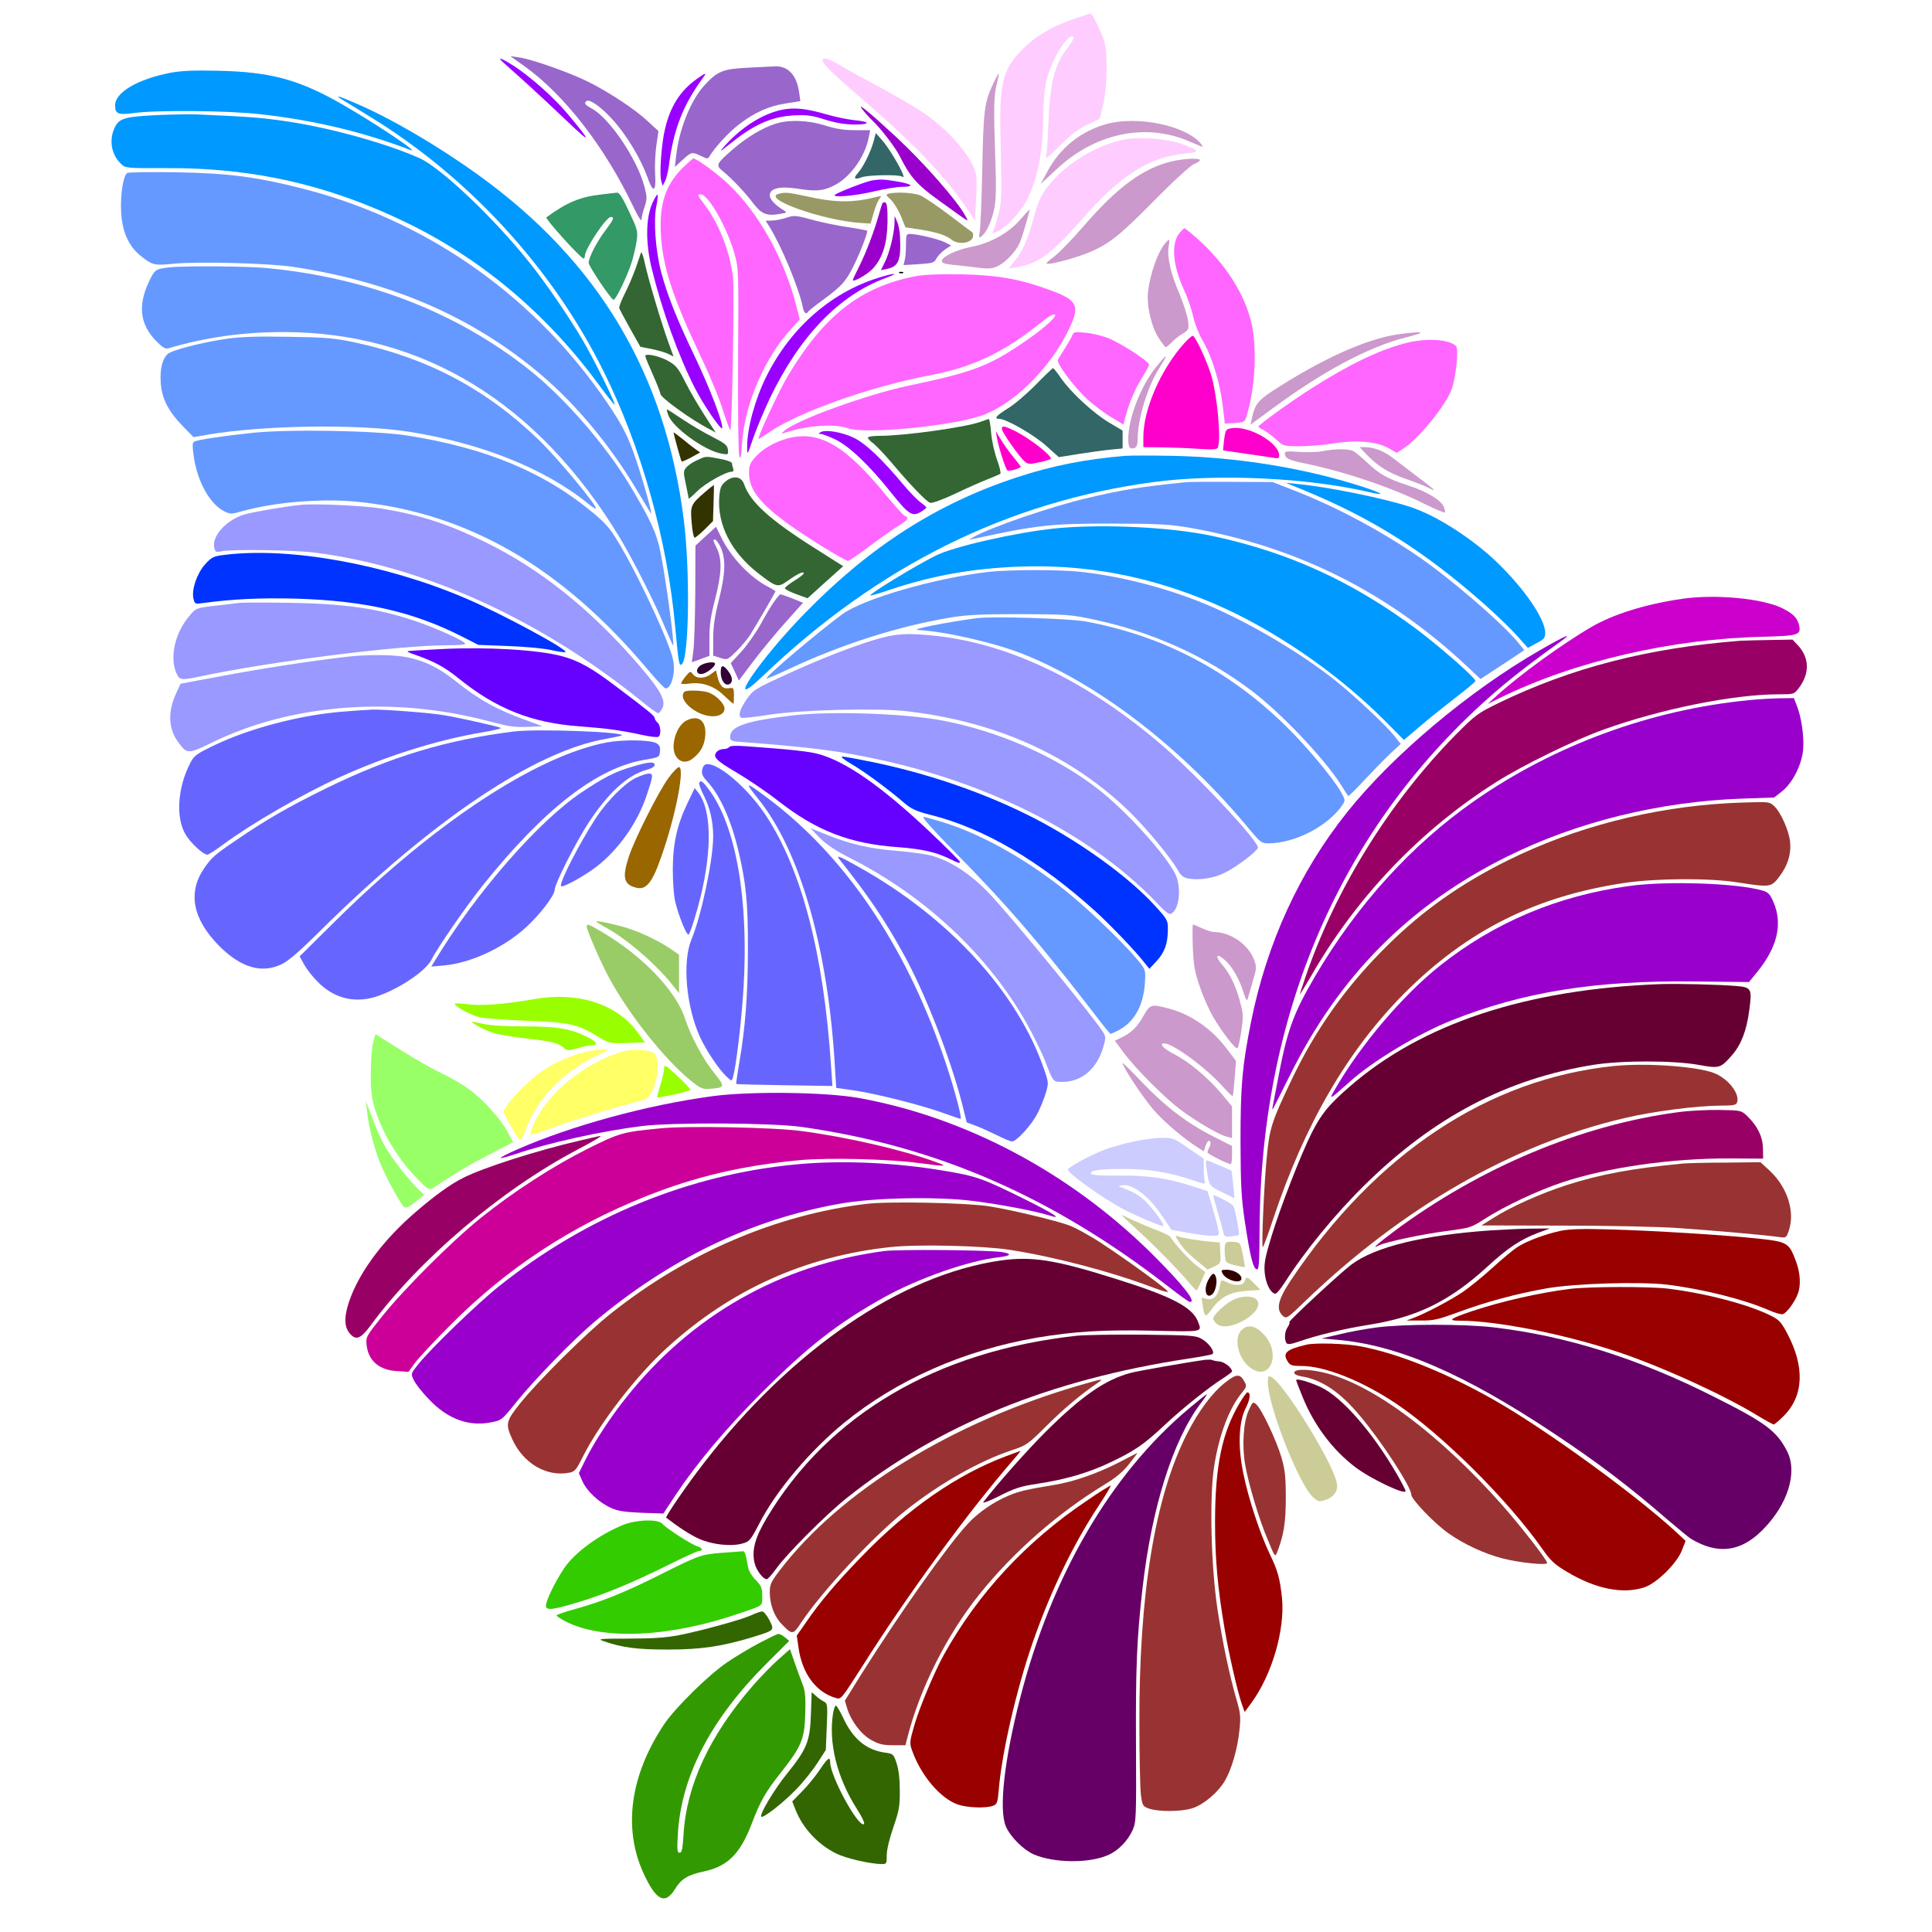 <?xml version="1.0" encoding="UTF-8" standalone="no"?>
<svg
   xmlns:dc="http://purl.org/dc/elements/1.1/"
   xmlns:cc="http://creativecommons.org/ns#"
   xmlns:rdf="http://www.w3.org/1999/02/22-rdf-syntax-ns#"
   xmlns:svg="http://www.w3.org/2000/svg"
   xmlns="http://www.w3.org/2000/svg"
   xmlns:sodipodi="http://sodipodi.sourceforge.net/DTD/sodipodi-0.dtd"
   xmlns:inkscape="http://www.inkscape.org/namespaces/inkscape"
   version="1.0"
   width="1024pt"
   height="1024pt"
   viewBox="0 0 1024 1024"
   preserveAspectRatio="xMidYMid meet"
   id="svg2"
   inkscape:version="0.91 r13725"
   sodipodi:docname="UNADJUSTEDNONRAW_thumb_848.svg">
  <defs
     id="defs330" />
  <sodipodi:namedview
     pagecolor="#ffffff"
     bordercolor="#666666"
     borderopacity="1"
     objecttolerance="10"
     gridtolerance="10"
     guidetolerance="10"
     inkscape:pageopacity="0"
     inkscape:pageshadow="2"
     inkscape:window-width="1440"
     inkscape:window-height="816"
     id="namedview328"
     showgrid="false"
     inkscape:zoom="0.4609375"
     inkscape:cx="640"
     inkscape:cy="640"
     inkscape:window-x="0"
     inkscape:window-y="1"
     inkscape:window-maximized="1"
     inkscape:current-layer="svg2" />
  <g
     transform="translate(0,1024) scale(0.1,-0.1)"
     fill="#000000"
     stroke="none"
     id="g6">
    <path
       d="M0 5120 l0 -5120 5120 0 5120 0 0 5120 0 5120 -5120 0 -5120 0 0 -5120z m5837 5014 c60 -109 77 -258 49 -406 -8 -40 -17 -80 -20 -88 -5 -13 14 -15 136 -15 114 0 154 -4 198 -19 85 -29 129 -54 180 -102 73 -68 91 -134 38 -134 -60 -1 -114 -42 -298 -228 -205 -209 -253 -243 -405 -291 -49 -16 -126 -34 -170 -41 -166 -24 -160 -20 -73 -45 243 -71 278 -105 242 -232 -6 -21 -3 -23 28 -23 79 0 208 -55 314 -133 l61 -45 21 20 20 21 -29 39 c-96 134 -98 352 -3 515 29 50 87 109 127 130 28 14 30 13 85 -33 167 -140 273 -292 318 -459 15 -56 19 -104 19 -238 0 -92 1 -167 3 -167 2 0 30 18 63 41 153 104 348 202 509 257 100 34 112 36 240 37 128 0 138 -1 191 -28 32 -15 62 -33 68 -41 15 -18 -4 -203 -28 -266 -27 -72 -75 -135 -186 -247 l-101 -101 56 -44 c30 -25 76 -59 102 -76 48 -33 98 -113 98 -159 0 -28 14 -41 146 -138 56 -41 136 -111 178 -156 94 -100 190 -243 207 -309 l12 -49 46 24 c145 72 362 150 501 179 319 65 644 31 753 -79 37 -37 54 -96 38 -131 -9 -21 -8 -30 7 -52 51 -72 51 -141 2 -229 -27 -48 -29 -54 -16 -85 24 -59 39 -168 33 -240 -8 -90 -44 -169 -108 -234 -42 -42 -48 -53 -36 -62 26 -22 69 -133 74 -193 7 -74 -16 -146 -68 -216 l-39 -52 21 -46 c17 -39 20 -63 17 -134 -3 -98 -29 -163 -101 -253 -40 -52 -41 -54 -43 -139 -4 -147 -40 -252 -116 -335 l-40 -44 31 -29 c33 -31 61 -86 61 -122 0 -11 19 -39 43 -63 59 -57 91 -126 94 -200 1 -46 6 -63 26 -85 103 -110 144 -245 107 -356 -10 -31 -8 -41 22 -102 60 -122 49 -234 -30 -324 l-31 -36 34 -64 c46 -88 68 -179 63 -259 -6 -83 -34 -146 -92 -208 -41 -44 -44 -51 -31 -62 28 -23 64 -94 76 -149 24 -112 -31 -255 -142 -375 -120 -129 -240 -166 -371 -116 -29 11 -54 20 -55 20 -2 0 -14 -22 -27 -48 -64 -126 -172 -202 -300 -210 -114 -7 -212 22 -356 104 -46 26 -70 32 -142 38 -272 20 -495 129 -645 316 -36 44 -58 62 -88 70 -79 23 -204 96 -302 176 l-31 25 24 -58 c33 -81 31 -109 -10 -148 -70 -66 -131 -52 -190 42 l-36 57 0 -96 c0 -104 -10 -167 -41 -265 -16 -50 -18 -69 -10 -100 65 -247 7 -540 -150 -750 -32 -43 -41 -65 -49 -124 -15 -105 -29 -156 -65 -234 -73 -162 -191 -233 -369 -223 -45 3 -87 7 -95 9 -8 3 -17 -12 -25 -41 -44 -170 -222 -260 -454 -231 -165 21 -272 98 -311 224 l-18 61 -79 -3 c-63 -2 -92 2 -139 20 -84 31 -169 119 -221 227 -22 45 -45 81 -53 81 -7 1 -11 -5 -8 -13 38 -99 34 -286 -9 -391 -22 -53 -29 -86 -29 -137 0 -66 0 -68 -28 -74 -36 -8 -125 2 -197 22 -130 37 -241 124 -301 237 -17 34 -33 63 -34 65 -1 2 -39 -22 -84 -52 -74 -49 -85 -61 -116 -124 -41 -82 -115 -156 -171 -171 -168 -45 -146 -32 -231 -134 -31 -37 -81 -37 -117 0 -32 32 -87 143 -113 228 -25 83 -25 303 0 395 64 232 249 480 478 642 48 34 87 63 85 65 -1 1 -18 -2 -37 -7 -56 -17 -255 -40 -337 -40 -179 0 -381 51 -512 129 -79 47 -170 117 -170 131 0 24 93 202 129 247 46 59 146 136 236 182 56 29 75 51 44 51 -22 0 -102 45 -142 80 -24 21 -51 56 -61 77 l-17 38 -72 1 c-91 1 -162 30 -217 90 -35 38 -78 114 -94 167 -4 14 -11 16 -33 10 -16 -4 -60 -7 -99 -7 -122 2 -241 74 -336 205 -48 66 -52 69 -92 69 -84 1 -156 55 -186 142 -10 27 -20 38 -41 42 -15 3 -37 20 -50 38 -20 27 -24 46 -24 103 0 62 5 80 43 159 59 123 120 212 213 310 l78 82 -30 45 c-80 117 -148 284 -175 426 -28 149 -11 376 38 496 6 15 16 27 22 25 6 -2 63 -37 126 -80 63 -42 169 -104 235 -138 137 -71 181 -100 250 -163 l49 -44 44 58 c48 64 161 160 235 199 26 14 47 28 47 32 0 17 -47 29 -152 39 -134 12 -210 29 -279 65 -88 44 -206 171 -182 195 5 5 25 4 48 -3 59 -17 257 -14 355 5 188 36 313 31 432 -19 35 -14 70 -28 77 -32 10 -4 8 4 -6 24 -62 87 -212 432 -196 448 10 9 83 7 149 -5 118 -20 247 -72 337 -133 21 -14 42 -26 47 -26 14 0 12 37 -4 68 -29 56 -55 155 -67 252 l-13 100 -24 -50 c-32 -68 -66 -93 -116 -87 -23 3 -50 16 -68 34 -28 26 -30 32 -24 83 3 30 8 66 12 79 6 19 -1 15 -37 -20 -63 -63 -110 -97 -198 -143 -69 -36 -86 -51 -139 -121 -107 -142 -249 -244 -412 -296 -52 -17 -126 -33 -165 -36 -54 -4 -76 -11 -95 -28 -77 -70 -232 -142 -327 -151 -116 -11 -245 54 -319 161 -20 31 -40 54 -43 52 -108 -61 -197 -66 -297 -17 -146 72 -274 251 -274 384 0 51 24 128 51 167 l18 26 -58 59 c-39 40 -63 76 -74 109 -31 89 -18 232 29 338 l17 37 -36 36 c-56 56 -72 98 -71 184 0 55 7 89 23 127 22 51 23 53 6 97 -37 96 -6 237 71 329 21 25 24 36 18 72 -9 62 18 143 67 205 30 39 42 64 45 93 1 25 14 57 34 84 l31 44 -46 45 c-72 69 -134 228 -135 343 0 27 -11 46 -57 94 -74 80 -106 151 -111 242 -2 43 2 86 10 110 l14 40 -48 53 c-84 94 -99 206 -42 331 l27 61 -51 45 c-74 67 -114 152 -120 257 -3 44 1 111 7 148 l12 67 -32 46 c-44 63 -51 136 -19 202 17 34 20 49 11 58 -16 16 -14 73 4 107 30 59 145 116 300 151 91 21 407 18 517 -4 244 -49 510 -150 758 -287 190 -105 474 -302 639 -443 l64 -55 46 33 c98 69 200 105 302 105 21 0 41 5 44 10 23 38 -353 426 -644 666 -39 32 -71 62 -71 66 0 22 185 -4 335 -47 182 -53 394 -163 545 -284 72 -58 75 -60 84 -38 41 99 74 153 123 197 78 71 139 91 298 98 235 9 241 9 271 -14 38 -28 64 -83 71 -146 l5 -54 67 -18 c36 -10 89 -25 116 -33 28 -7 61 -12 73 -11 22 3 19 8 -35 67 -87 96 -163 203 -163 229 0 47 66 44 138 -7 15 -10 115 -67 222 -126 107 -59 222 -126 255 -150 68 -49 160 -141 197 -198 l25 -38 7 127 c8 137 22 198 67 287 51 99 226 255 355 314 65 30 171 63 193 60 8 -1 29 -30 48 -63z"
       id="path8"
       style="fill:none" />
    <path
       d="M5684 10137 c-116 -42 -195 -88 -261 -155 -114 -115 -128 -174 -119 -532 6 -251 5 -281 -12 -345 -10 -38 -22 -78 -27 -89 -8 -17 -7 -17 25 -1 54 28 124 106 158 175 55 114 82 260 82 455 0 55 7 129 15 164 26 110 114 255 144 237 7 -4 -5 -26 -28 -56 -73 -92 -97 -190 -105 -421 -3 -80 -9 -154 -12 -164 -4 -11 28 17 72 61 57 58 97 89 145 112 l67 32 18 72 c23 89 26 283 6 343 -18 51 -64 145 -71 144 -3 0 -47 -15 -97 -32z"
       id="path10"
       style="fill:#ffccff" />
    <path
       d="M2780 9889 c212 -152 427 -430 576 -743 24 -50 43 -82 44 -70 0 11 7 41 16 67 14 41 14 52 0 106 -37 145 -185 365 -280 416 -37 20 -43 29 -26 40 17 10 76 -32 137 -99 73 -80 148 -205 183 -301 32 -93 49 -86 42 18 -2 40 1 106 7 147 l11 75 -52 48 c-68 65 -203 154 -317 212 -101 50 -298 120 -371 131 l-45 6 75 -53z"
       id="path12"
       style="fill:#9966cc" />
    <path
       d="M2665 9911 c11 -10 67 -60 125 -112 57 -52 158 -146 224 -209 123 -117 121 -105 -6 47 -75 89 -199 199 -290 257 -62 39 -84 46 -53 17z"
       id="path14"
       style="fill:#9900ff" />
    <path
       d="M4360 9921 c0 -20 52 -70 219 -214 273 -235 431 -401 554 -584 l34 -51 6 102 c4 55 4 117 1 136 -14 92 -148 247 -294 342 -47 30 -150 90 -230 133 -80 42 -170 92 -201 111 -55 33 -89 43 -89 25z"
       id="path16"
       style="fill:#ffccff" />
    <path
       d="M3960 9881 c-130 -7 -157 -18 -227 -94 -71 -77 -134 -233 -149 -371 l-7 -61 41 38 c48 43 49 43 98 20 33 -16 36 -16 45 -1 25 44 105 131 159 171 83 63 156 95 246 109 l76 12 -6 44 c-13 95 -60 145 -133 140 -15 -1 -80 -4 -143 -7z"
       id="path18"
       style="fill:#9966cc" />
    <path
       d="M907 9855 c-177 -34 -297 -104 -297 -174 0 -45 16 -51 100 -40 116 16 504 13 665 -6 290 -32 552 -95 800 -190 59 -23 -176 135 -351 236 -237 137 -386 178 -669 184 -123 3 -192 0 -248 -10z"
       id="path20"
       style="fill:#0099ff" />
    <path
       d="M3691 9820 c-87 -63 -138 -144 -166 -262 -19 -77 -30 -235 -21 -274 l8 -29 13 25 c7 14 16 50 20 80 24 192 74 321 181 468 22 29 15 28 -35 -8z"
       id="path22"
       style="fill:#9900ff" />
    <path
       d="M5260 9787 c-42 -89 -48 -136 -54 -452 -3 -154 -9 -298 -13 -320 -6 -37 -5 -39 11 -26 26 22 52 79 66 146 9 44 11 116 5 270 -9 263 -8 330 9 394 7 28 11 51 9 51 -2 0 -17 -28 -33 -63z"
       id="path24"
       style="fill:#cc99cc" />
    <path
       d="M1815 9711 c17 -10 84 -51 150 -92 517 -317 958 -796 1228 -1335 205 -408 344 -904 386 -1369 18 -197 21 -210 36 -194 37 38 43 490 10 758 -97 780 -453 1377 -1096 1838 -219 157 -462 298 -647 377 -93 40 -112 45 -67 17z"
       id="path26"
       style="fill:#0099ff" />
    <path
       d="M4567 9665 c12 -16 35 -43 53 -60 49 -46 125 -145 150 -195 55 -109 90 -149 207 -233 175 -126 158 -116 140 -82 -40 77 -219 281 -363 415 -137 127 -211 189 -187 155z"
       id="path28"
       style="fill:#9900cc" />
    <path
       d="M4139 9657 c-101 -23 -208 -91 -294 -186 -38 -42 -36 -41 40 19 116 92 207 131 317 138 75 4 99 1 171 -22 59 -18 107 -26 157 -26 86 0 85 15 -2 23 -35 4 -101 17 -148 31 -111 32 -172 38 -241 23z"
       id="path30"
       style="fill:#9900ff" />
    <path
       d="M811 9629 c-160 -9 -183 -18 -207 -74 -26 -64 -12 -136 37 -183 24 -23 28 -24 234 -23 468 3 873 -90 1290 -294 397 -195 739 -485 1015 -862 41 -56 76 -100 78 -98 6 6 -112 245 -169 341 -75 128 -196 304 -284 414 -185 232 -467 500 -580 551 -178 80 -482 164 -720 198 -126 18 -193 23 -470 35 -44 1 -145 -1 -224 -5z"
       id="path32"
       style="fill:#0099ff" />
    <path
       d="M4110 9584 c-67 -21 -153 -72 -224 -134 -91 -79 -94 -85 -54 -118 50 -41 116 -111 160 -169 44 -58 72 -69 141 -57 37 6 40 8 23 18 -46 27 -76 59 -76 81 0 36 52 49 139 36 102 -16 140 -14 196 13 88 41 170 153 190 260 l7 36 -81 0 c-58 0 -102 7 -158 25 -89 28 -191 32 -263 9z"
       id="path34"
       style="fill:#9966cc" />
    <path
       d="M5870 9584 c-138 -36 -253 -128 -319 -254 l-35 -65 83 77 c202 190 466 247 694 153 34 -15 69 -29 77 -32 8 -3 4 6 -10 21 -83 92 -331 142 -490 100z"
       id="path36"
       style="fill:#cc99cc" />
    <path
       d="M4630 9490 c-15 -56 -56 -138 -83 -167 -26 -29 -18 -37 19 -23 32 13 197 16 215 4 9 -5 10 -2 5 12 -16 42 -76 141 -109 179 l-35 40 -12 -45z"
       id="path38"
       style="fill:#336666" />
    <path
       d="M5955 9500 c-134 -29 -275 -109 -367 -209 -64 -69 -82 -103 -115 -225 -28 -102 -51 -153 -96 -210 l-31 -39 44 7 c113 18 186 72 350 260 201 228 351 323 540 342 83 8 81 15 -16 51 -76 28 -234 40 -309 23z"
       id="path40"
       style="fill:#ffccff" />
    <path
       d="M3616 9348 c-90 -91 -122 -191 -113 -352 10 -170 62 -331 210 -643 47 -98 100 -226 118 -285 19 -59 37 -108 40 -108 9 0 22 748 14 811 -17 137 -75 285 -149 382 -40 53 -42 57 -22 57 40 0 140 -176 179 -315 22 -79 22 -89 19 -560 -1 -264 1 -493 6 -510 7 -24 10 -11 15 65 13 208 121 457 264 611 l42 46 -24 92 c-65 241 -195 471 -351 622 -60 57 -171 139 -189 139 -4 0 -30 -24 -59 -52z"
       id="path42"
       style="fill:#ff66ff" />
    <path
       d="M6208 9384 c-149 -36 -282 -133 -458 -335 -67 -78 -142 -155 -167 -172 -24 -17 -40 -33 -35 -35 17 -5 141 27 211 55 114 45 170 89 356 277 104 106 194 188 213 196 17 7 32 16 32 21 0 13 -87 9 -152 -7z"
       id="path44"
       style="fill:#cc99cc" />
    <path
       d="M674 9323 c-21 -14 -37 -118 -32 -205 5 -105 39 -181 101 -232 65 -52 72 -54 177 -44 128 13 500 3 630 -16 530 -79 966 -270 1328 -581 182 -157 358 -369 494 -597 37 -62 72 -120 77 -128 14 -22 -34 152 -78 284 -45 134 -81 201 -191 356 -383 536 -939 918 -1575 1080 -247 63 -394 82 -675 87 -135 2 -250 0 -256 -4z"
       id="path46"
       style="fill:#6699ff" />
    <path
       d="M4620 9283 c-31 -5 -181 -63 -194 -75 -20 -17 102 -7 204 17 58 14 127 25 155 25 66 0 48 16 -35 29 -66 11 -85 12 -130 4z"
       id="path48"
       style="fill:#9900ff" />
    <path
       d="M3186 9209 c-111 -12 -182 -42 -290 -121 -9 -6 182 -218 197 -218 4 0 7 6 7 14 0 36 113 206 137 206 21 0 16 -13 -28 -71 -45 -59 -89 -144 -89 -172 0 -18 119 -195 132 -196 12 -1 74 128 96 199 11 36 23 88 27 117 6 48 3 59 -41 152 -32 69 -52 101 -63 100 -9 -1 -47 -5 -85 -10z"
       id="path50"
       style="fill:#339966" />
    <path
       d="M4128 9213 c-96 -25 234 -142 436 -155 l50 -3 17 58 c9 32 23 65 31 74 12 15 10 16 -17 9 -128 -32 -218 -31 -377 5 -88 19 -107 21 -140 12z"
       id="path52"
       style="fill:#999966" />
    <path
       d="M4708 9213 c-14 -4 -12 -9 13 -31 16 -15 40 -54 54 -87 l24 -60 74 -11 c93 -15 138 -29 172 -55 33 -27 101 -19 111 13 3 11 2 23 -3 27 -5 3 -61 45 -125 94 -64 48 -132 94 -152 102 -33 14 -129 19 -168 8z"
       id="path54"
       style="fill:#999966" />
    <path
       d="M3458 9164 c-36 -80 -37 -214 -3 -350 55 -223 140 -457 227 -629 44 -87 142 -231 146 -214 5 27 -66 212 -143 374 -99 206 -149 333 -181 454 -30 115 -41 274 -25 350 6 30 9 56 6 59 -2 3 -15 -17 -27 -44z"
       id="path56"
       style="fill:#9900ff" />
    <path
       d="M4677 9163 c-2 -4 -12 -35 -21 -68 -25 -87 -64 -190 -102 -267 -19 -37 -34 -70 -34 -72 0 -15 80 31 107 61 52 58 75 132 77 247 1 67 -3 100 -11 103 -6 2 -13 0 -16 -4z"
       id="path58"
       style="fill:#9900cc" />
    <path
       d="M5402 9070 c-61 -68 -156 -120 -257 -139 -72 -14 -149 -50 -153 -72 -2 -13 10 -17 60 -23 35 -3 95 -10 133 -15 59 -7 76 -5 106 10 42 21 96 79 115 125 13 30 55 174 51 174 -1 0 -26 -27 -55 -60z"
       id="path60"
       style="fill:#cc99cc" />
    <path
       d="M4165 9085 c-22 -7 -55 -14 -73 -14 l-34 -1 21 -33 c64 -104 153 -318 176 -424 6 -33 18 -42 29 -24 4 5 41 35 84 66 93 69 114 93 152 167 34 66 82 189 76 195 -2 2 -48 11 -102 19 -54 8 -132 24 -174 35 -105 29 -110 29 -155 14z"
       id="path62"
       style="fill:#9966cc" />
    <path
       d="M4741 9055 c-2 -56 -27 -158 -52 -206 l-20 -41 33 7 c61 12 75 47 68 175 -1 25 -8 59 -15 75 l-13 30 -1 -40z"
       id="path64"
       style="fill:#9900cc" />
    <path
       d="M6251 9004 c-45 -57 -35 -171 24 -299 18 -38 40 -102 49 -141 8 -39 31 -96 49 -127 48 -79 93 -224 107 -342 l12 -100 53 3 c51 4 53 5 63 40 45 148 55 353 26 485 -35 155 -135 314 -282 447 -37 33 -70 60 -74 60 -3 0 -16 -12 -27 -26z"
       id="path66"
       style="fill:#ff66ff" />
    <path
       d="M4802 8947 c0 -29 -2 -66 -6 -82 l-7 -30 81 5 c74 5 82 7 93 30 7 13 27 34 45 47 l33 22 -31 16 c-33 17 -148 45 -187 45 -19 0 -21 -5 -21 -53z"
       id="path68"
       style="fill:#9966cc" />
    <path
       d="M6178 8953 c-40 -45 -81 -159 -93 -258 -9 -71 17 -186 56 -246 17 -27 34 -49 38 -49 4 0 18 12 32 26 13 14 39 35 58 46 32 20 33 23 28 68 -3 26 -24 89 -45 141 -47 109 -67 196 -58 251 7 43 5 45 -16 21z"
       id="path70"
       style="fill:#cc99cc" />
    <path
       d="M3397 8900 c-2 -8 -15 -44 -27 -80 -13 -36 -38 -96 -57 -133 -19 -38 -33 -74 -31 -80 2 -7 28 -55 58 -109 l54 -96 60 -12 c34 -7 73 -18 88 -26 l28 -14 -29 80 c-36 99 -107 337 -125 422 -7 35 -16 56 -19 48z"
       id="path72"
       style="fill:#336633" />
    <path
       d="M900 8823 c-75 -8 -80 -11 -111 -77 -59 -125 -47 -225 37 -312 36 -36 50 -45 67 -40 196 58 393 86 608 86 739 0 1351 -374 1784 -1090 69 -114 190 -353 240 -476 21 -49 39 -91 42 -94 11 -11 -38 356 -67 496 -20 99 -51 167 -163 354 -127 211 -347 464 -532 610 -385 305 -856 488 -1389 539 -101 10 -434 13 -516 4z"
       id="path74"
       style="fill:#6699ff" />
    <path
       d="M4768 8793 c7 -3 16 -2 19 1 4 3 -2 6 -13 5 -11 0 -14 -3 -6 -6z"
       id="path76" />
    <path
       d="M4680 8775 c-265 -75 -487 -266 -619 -532 -60 -122 -101 -273 -101 -371 0 -47 1 -46 31 43 17 49 57 145 89 213 158 330 366 546 613 638 67 25 60 30 -13 9z"
       id="path78"
       style="fill:#9900ff" />
    <path
       d="M4853 8776 c-291 -56 -486 -208 -678 -530 -45 -75 -155 -311 -155 -332 0 -2 27 14 60 37 158 107 534 240 850 300 221 41 392 122 583 276 46 37 72 52 79 45 12 -12 -83 -93 -200 -169 -164 -108 -252 -139 -580 -208 -216 -46 -582 -178 -652 -236 -20 -17 -21 -20 -5 -14 120 40 267 51 340 25 96 -34 580 15 726 74 174 71 359 263 453 469 49 108 32 138 -105 188 -162 60 -276 80 -469 85 -121 2 -197 -1 -247 -10z"
       id="path80"
       style="fill:#ff66ff" />
    <path
       d="M5684 8464 c-4 -11 -22 -41 -39 -69 -17 -27 -34 -55 -38 -61 -10 -17 83 -143 156 -210 35 -32 93 -76 128 -96 l63 -38 16 58 c20 71 52 143 91 203 16 25 29 51 29 56 0 19 -162 122 -225 144 -33 12 -86 24 -117 26 -50 5 -58 3 -64 -13z"
       id="path82"
       style="fill:#ff66ff" />
    <path
       d="M7410 8468 c-169 -24 -410 -133 -674 -306 -69 -46 -86 -69 -101 -140 l-7 -33 114 84 c268 198 509 327 707 378 41 10 77 21 79 24 7 7 -41 4 -118 -7z"
       id="path84"
       style="fill:#cc99cc" />
    <path
       d="M1205 8445 c-131 -19 -293 -60 -316 -81 -29 -26 -42 -81 -37 -154 6 -84 41 -151 118 -230 l56 -57 74 13 c290 50 795 58 1065 16 384 -60 725 -196 954 -383 19 -16 37 -27 39 -24 11 10 -207 273 -305 366 -279 269 -591 433 -976 515 -106 22 -152 26 -347 29 -159 3 -254 0 -325 -10z"
       id="path86"
       style="fill:#6699ff" />
    <path
       d="M6278 8422 c-125 -138 -218 -351 -218 -499 l0 -53 98 -1 c53 -1 141 -4 194 -8 77 -5 99 -3 103 7 18 47 -3 272 -35 382 -23 77 -85 210 -98 210 -6 0 -25 -17 -44 -38z"
       id="path88"
       style="fill:#ff00cc" />
    <path
       d="M7445 8420 c-137 -36 -295 -112 -493 -238 -113 -72 -281 -193 -282 -203 0 -3 11 -11 24 -17 14 -6 44 -28 67 -49 42 -38 42 -38 128 -38 47 0 125 6 172 14 124 20 233 12 294 -22 l48 -27 31 20 c83 51 233 235 261 320 23 69 37 212 22 226 -39 37 -161 44 -272 14z"
       id="path90"
       style="fill:#ff66ff" />
    <path
       d="M3420 8353 c0 -5 18 -49 40 -98 22 -50 40 -95 40 -102 0 -20 165 -139 261 -188 l33 -18 -16 24 c-78 120 -111 176 -147 246 -34 69 -48 86 -86 108 -46 27 -125 45 -125 28z"
       id="path92"
       style="fill:#336633" />
    <path
       d="M6126 8293 c-81 -102 -146 -271 -146 -379 0 -46 9 -58 34 -48 11 4 16 19 16 50 0 101 52 274 112 369 37 60 40 65 34 65 -2 0 -25 -26 -50 -57z"
       id="path94"
       style="fill:#cc99cc" />
    <path
       d="M5490 8201 c-47 -48 -113 -104 -147 -125 -63 -39 -77 -56 -47 -56 37 0 185 -85 249 -143 l67 -60 106 17 c59 9 135 20 170 23 l62 6 0 47 0 48 -71 42 c-84 50 -202 159 -255 235 -20 30 -40 54 -43 54 -3 -1 -44 -40 -91 -88z"
       id="path96"
       style="fill:#336666" />
    <path
       d="M3542 8040 c22 -65 193 -189 281 -204 37 -7 38 -6 35 21 -3 23 -15 33 -83 68 -44 22 -115 64 -158 93 -42 28 -79 52 -82 52 -2 0 1 -14 7 -30z"
       id="path98"
       style="fill:#336633" />
    <path
       d="M5196 8004 c-80 -29 -403 -74 -533 -74 -35 0 -63 -4 -63 -10 0 -5 13 -19 30 -31 16 -13 60 -59 97 -103 98 -116 183 -205 203 -211 11 -3 66 17 132 48 62 30 140 64 173 77 33 13 63 26 67 29 4 4 -4 38 -18 76 -14 39 -28 103 -31 143 -3 39 -9 72 -12 71 -3 0 -23 -7 -45 -15z"
       id="path100"
       style="fill:#336633" />
    <path
       d="M5310 7967 c0 -17 89 -144 119 -171 19 -17 26 -18 81 -6 33 7 60 16 60 19 0 20 -112 107 -187 145 -59 29 -73 32 -73 13z"
       id="path102"
       style="fill:#ff00cc" />
    <path
       d="M6525 7970 c-28 -5 -30 -9 -37 -60 -3 -30 -6 -56 -5 -57 1 0 56 -9 121 -18 66 -9 132 -19 148 -22 22 -4 28 -2 28 12 0 69 -164 162 -255 145z"
       id="path104"
       style="fill:#ff00cc" />
    <path
       d="M1340 7946 c-161 -17 -295 -37 -311 -47 -10 -6 -10 -23 -1 -86 20 -129 85 -244 159 -282 34 -17 38 -17 98 0 173 48 420 68 605 50 588 -58 1089 -348 1544 -891 44 -52 85 -96 92 -98 22 -5 43 41 46 98 1 44 -7 75 -41 160 -61 150 -161 357 -237 488 -57 98 -77 122 -147 181 -259 217 -572 348 -991 413 -168 26 -625 34 -816 14z"
       id="path106"
       style="fill:#6699ff" />
    <path
       d="M4349 7949 c-12 -7 -12 -9 1 -9 8 0 43 -13 77 -29 73 -35 180 -136 296 -282 92 -115 112 -129 156 -103 17 10 31 21 31 24 0 3 -15 16 -33 29 -17 13 -57 54 -87 90 -118 141 -203 221 -265 251 -63 30 -151 45 -176 29z"
       id="path108"
       style="fill:#9900ff" />
    <path
       d="M3570 7948 c1 -11 39 -151 43 -154 2 -2 25 8 51 22 l47 26 -23 16 c-13 9 -44 33 -70 55 -27 21 -48 37 -48 35z"
       id="path110"
       style="fill:#333300" />
    <path
       d="M5285 7915 c8 -46 43 -156 54 -168 7 -7 71 10 71 20 0 2 -18 25 -39 51 -22 26 -51 67 -66 92 l-27 45 7 -40z"
       id="path112"
       style="fill:#ff00cc" />
    <path
       d="M4170 7915 c-70 -20 -129 -55 -169 -100 -25 -29 -31 -44 -31 -81 0 -114 94 -207 394 -394 66 -40 124 -73 130 -73 6 0 61 37 121 83 61 45 129 93 153 107 44 26 52 40 27 49 -8 3 -51 52 -97 107 -220 270 -358 349 -528 302z"
       id="path114"
       style="fill:#ff66ff" />
    <path
       d="M7245 7829 c61 -62 112 -94 208 -128 47 -16 100 -37 117 -46 16 -8 30 -14 30 -11 0 2 -41 35 -91 72 -49 38 -109 83 -132 101 -44 33 -97 53 -143 53 l-28 0 39 -41z"
       id="path116"
       style="fill:#cc99cc" />
    <path
       d="M7005 7848 c-27 -5 -83 -6 -122 -3 -56 4 -73 3 -73 -7 0 -27 18 -36 100 -53 213 -43 473 -131 649 -220 51 -25 96 -44 99 -41 3 3 0 17 -6 31 -16 35 -90 80 -186 111 -113 37 -152 59 -216 119 -30 29 -65 57 -77 64 -25 13 -96 13 -168 -1z"
       id="path118"
       style="fill:#cc99cc" />
    <path
       d="M5965 7824 c-208 -17 -388 -52 -575 -114 -422 -138 -778 -366 -1121 -717 -246 -251 -442 -543 -227 -337 612 585 1300 926 2073 1029 336 45 812 23 1131 -51 174 -40 -8 28 -211 80 -269 68 -551 105 -825 110 -107 2 -217 2 -245 0z"
       id="path120"
       style="fill:#0099ff" />
    <path
       d="M3695 7801 c-22 -10 -48 -27 -57 -38 -16 -18 -17 -25 -3 -89 8 -38 15 -72 15 -76 0 -4 20 13 45 38 42 42 152 104 184 104 8 0 11 6 7 16 -3 9 -6 21 -6 28 0 7 -26 17 -64 24 -79 15 -73 15 -121 -7z"
       id="path122"
       style="fill:#336633" />
    <path
       d="M3844 7687 c-23 -20 -28 -34 -32 -84 -10 -145 65 -291 206 -401 99 -76 104 -78 159 -39 52 37 83 51 83 38 0 -4 -22 -22 -50 -39 -27 -17 -50 -35 -50 -40 0 -5 27 -19 60 -31 l60 -22 94 85 95 85 -153 97 c-236 149 -340 244 -372 337 -14 43 -59 49 -100 14z"
       id="path124"
       style="fill:#336633" />
    <path
       d="M6280 7684 c-246 -26 -328 -39 -522 -85 -184 -43 -511 -155 -597 -205 l-26 -15 30 6 c338 73 404 80 730 80 254 -1 305 -4 415 -23 569 -101 1052 -344 1469 -737 l68 -64 116 76 116 77 -29 36 c-83 104 -380 360 -557 477 -204 137 -434 257 -648 339 l-100 39 -215 1 c-118 1 -231 0 -250 -2z"
       id="path126"
       style="fill:#6699ff" />
    <path
       d="M6910 7642 c361 -148 639 -323 958 -605 62 -55 139 -129 171 -165 l59 -66 46 25 c39 20 46 28 46 54 0 74 -110 234 -256 375 -132 127 -325 250 -459 293 -143 47 -435 106 -600 122 l-60 6 95 -39z"
       id="path128"
       style="fill:#0099ff" />
    <path
       d="M3738 7633 c-77 -66 -80 -73 -72 -163 3 -44 11 -80 16 -80 4 0 28 20 53 44 l44 44 3 94 c2 51 2 94 2 96 -1 2 -22 -14 -46 -35z"
       id="path130"
       style="fill:#333300" />
    <path
       d="M1595 7564 c-90 -9 -244 -36 -297 -50 -97 -28 -178 -116 -162 -179 5 -21 10 -23 37 -17 52 12 374 7 487 -6 582 -71 1208 -356 1747 -794 39 -32 76 -58 81 -58 5 0 15 11 22 25 22 40 -9 97 -124 230 -256 297 -526 512 -819 654 -198 96 -342 142 -547 176 -95 15 -349 27 -425 19z"
       id="path132"
       style="fill:#9999ff" />
    <path
       d="M3740 7398 l-54 -50 -1 -247 c-1 -135 -5 -274 -10 -309 l-8 -62 47 17 46 17 0 92 c0 70 7 120 30 207 35 137 38 211 10 269 -23 49 -23 48 -10 48 6 0 20 -19 30 -42 28 -61 25 -140 -10 -278 -22 -87 -30 -142 -30 -207 l0 -88 38 -12 c37 -12 38 -11 85 35 26 26 61 67 76 92 43 70 131 221 131 226 0 2 -17 12 -37 23 -97 49 -201 159 -252 266 l-26 53 -55 -50z"
       id="path134"
       style="fill:#9966cc" />
    <path
       d="M5590 7439 c-210 -22 -535 -96 -631 -144 -113 -57 -354 -204 -346 -211 2 -2 48 11 103 30 227 76 440 114 694 123 352 12 682 -51 1019 -194 315 -134 649 -362 907 -619 l105 -106 87 74 c48 41 133 109 190 153 56 43 102 81 102 86 0 16 -182 176 -305 269 -342 256 -684 413 -1088 499 -221 48 -591 65 -837 40z"
       id="path136"
       style="fill:#0099ff" />
    <path
       d="M1190 7299 c-59 -7 -68 -12 -103 -50 -43 -48 -72 -133 -62 -180 7 -31 8 -31 54 -25 152 21 306 28 491 23 363 -11 619 -69 879 -201 l86 -44 155 -6 c85 -3 188 -12 229 -21 40 -9 75 -14 78 -11 14 13 -343 206 -532 286 -424 181 -933 272 -1275 229z"
       id="path138"
       style="fill:#0033ff" />
    <path
       d="M5240 7209 c-285 -33 -666 -143 -778 -226 -136 -101 -407 -331 -399 -339 2 -2 55 20 118 50 277 130 576 226 856 273 86 14 161 18 368 18 245 -1 267 -2 390 -28 311 -66 591 -192 835 -375 157 -118 387 -360 477 -501 19 -31 37 -58 39 -60 2 -2 41 36 86 85 46 49 107 112 137 140 l55 51 -32 41 c-43 54 -207 209 -307 289 -197 159 -499 335 -735 427 -203 79 -420 133 -622 155 -112 13 -379 12 -488 0z"
       id="path140"
       style="fill:#6699ff" />
    <path
       d="M4103 7051 c-16 -22 -48 -76 -72 -121 -25 -44 -70 -109 -101 -143 l-57 -62 22 -46 21 -46 76 101 c42 55 118 148 170 206 l94 105 -56 23 c-32 12 -60 22 -64 22 -3 0 -18 -18 -33 -39z"
       id="path142"
       style="fill:#9966cc" />
    <path
       d="M8915 7066 c-193 -28 -363 -81 -480 -149 -152 -88 -384 -256 -505 -367 l-45 -41 65 32 c396 194 908 313 1394 324 186 5 202 9 192 59 -8 39 -31 63 -87 91 -103 53 -357 77 -534 51z"
       id="path144"
       style="fill:#cc00cc" />
    <path
       d="M1265 7044 c-16 -2 -74 -9 -128 -15 -96 -11 -98 -12 -132 -52 -76 -88 -106 -216 -72 -300 18 -43 24 -44 129 -22 371 79 1053 165 1306 165 69 0 101 3 97 10 -9 15 -139 74 -243 111 -207 73 -382 99 -692 104 -129 2 -248 2 -265 -1z"
       id="path146"
       style="fill:#9999ff" />
    <path
       d="M5180 6964 c-159 -21 -361 -61 -315 -63 146 -8 404 -67 556 -127 408 -162 854 -507 1205 -934 53 -63 61 -70 95 -70 143 0 321 93 396 206 14 22 13 27 -12 70 -43 74 -180 238 -284 340 -300 297 -656 484 -1066 560 -87 16 -490 28 -575 18z"
       id="path148"
       style="fill:#6699ff" />
    <path
       d="M4639 6850 c-129 -39 -293 -103 -467 -183 -175 -80 -182 -84 -221 -143 -31 -48 -39 -78 -22 -88 5 -3 69 3 143 15 168 27 573 37 729 20 474 -54 868 -230 1176 -524 91 -87 225 -248 264 -316 17 -31 30 -42 56 -47 58 -11 136 1 194 30 57 27 170 112 176 132 10 29 -311 373 -501 538 -396 342 -813 544 -1208 586 -152 16 -212 12 -319 -20z"
       id="path150"
       style="fill:#9999ff" />
    <path
       d="M8159 6792 c-372 -214 -776 -553 -1019 -857 -253 -317 -426 -694 -510 -1115 -46 -233 -55 -331 -55 -630 1 -234 4 -298 23 -425 28 -185 44 -249 63 -253 12 -2 14 31 15 210 5 1180 457 2188 1297 2891 65 55 187 148 296 225 76 54 32 36 -110 -46z"
       id="path152"
       style="fill:#9900cc" />
    <path
       d="M9225 6844 c-493 -39 -896 -143 -1284 -331 -110 -54 -121 -62 -230 -172 -350 -357 -633 -815 -792 -1280 -16 -47 -29 -87 -29 -90 0 -3 27 41 61 99 242 420 580 773 981 1026 141 89 417 224 570 278 303 109 688 186 925 186 81 0 82 0 107 33 58 76 57 159 -3 225 l-30 32 -118 -2 c-65 -1 -136 -3 -158 -4z"
       id="path154"
       style="fill:#990066" />
    <path
       d="M2345 6800 c-77 -4 -153 -8 -170 -10 -25 -1 -20 -5 35 -24 95 -34 147 -62 220 -121 200 -162 389 -237 644 -255 146 -11 211 -20 333 -46 40 -9 77 -13 83 -9 15 9 12 61 -5 75 -8 7 -15 18 -15 24 -1 12 -27 34 -204 167 -130 99 -200 138 -291 162 -125 33 -397 49 -630 37z"
       id="path156"
       style="fill:#6600ff" />
    <path
       d="M1830 6758 c-196 -23 -445 -62 -649 -100 l-224 -42 -24 -52 c-45 -99 -41 -189 14 -261 44 -60 52 -60 176 1 418 205 959 248 1465 114 124 -32 132 -33 227 -30 l60 3 -90 33 c-157 57 -246 107 -374 209 -86 68 -157 103 -251 123 -72 15 -215 16 -330 2z"
       id="path158"
       style="fill:#9999ff" />
    <path
       d="M3720 6717 c-34 -17 -34 -53 0 -49 24 2 70 38 70 54 0 12 -42 9 -70 -5z"
       id="path160"
       style="fill:#330033" />
    <path
       d="M3820 6677 c0 -41 21 -73 44 -64 22 9 20 39 -5 71 -27 35 -39 33 -39 -7z"
       id="path162"
       style="fill:#330033" />
    <path
       d="M3768 6667 c-33 -25 -77 -25 -95 -1 -14 18 -15 18 -39 -11 -13 -16 -24 -33 -24 -37 0 -4 20 -5 45 -1 67 9 131 -13 183 -64 25 -24 47 -43 49 -43 2 0 3 19 3 43 0 42 -1 43 -29 39 -31 -4 -48 15 -60 69 l-6 26 -27 -20z"
       id="path164"
       style="fill:#996600" />
    <path
       d="M3627 6573 c-31 -31 31 -101 109 -123 56 -16 104 0 104 34 0 26 -43 70 -83 85 -31 12 -120 15 -130 4z"
       id="path166"
       style="fill:#996600" />
    <path
       d="M9270 6529 c-519 -50 -1032 -238 -1457 -535 -333 -233 -620 -550 -842 -927 -119 -204 -150 -290 -201 -565 -11 -59 -22 -115 -24 -124 -2 -10 -3 -18 -1 -18 1 0 41 78 88 173 262 532 636 910 1157 1168 369 183 804 290 1239 306 l174 6 41 32 c55 42 106 141 113 222 6 66 -9 173 -34 234 l-15 39 -77 -1 c-42 -1 -114 -5 -161 -10z"
       id="path168"
       style="fill:#9900cc" />
    <path
       d="M1815 6468 c-226 -18 -498 -90 -683 -180 -95 -46 -104 -53 -126 -97 -65 -128 -75 -285 -23 -373 26 -45 94 -108 116 -108 6 0 44 24 84 54 152 112 418 266 618 357 248 113 517 197 753 237 61 10 106 21 100 24 -11 7 -216 53 -299 67 -76 13 -313 31 -379 30 -28 -1 -100 -6 -161 -11z"
       id="path170"
       style="fill:#6666ff" />
    <path
       d="M4210 6449 c-253 -29 -340 -58 -340 -114 0 -22 4 -24 78 -29 364 -28 508 -47 730 -96 607 -135 1138 -415 1474 -777 22 -23 45 -40 52 -37 40 15 57 108 35 187 -24 87 -261 354 -426 480 -222 170 -518 300 -813 357 -194 38 -584 52 -790 29z"
       id="path172"
       style="fill:#9999ff" />
    <path
       d="M3640 6422 c-39 -19 -69 -79 -70 -139 0 -67 51 -101 98 -66 44 33 65 69 70 123 7 78 -34 113 -98 82z"
       id="path174"
       style="fill:#996600" />
    <path
       d="M2725 6363 c-359 -44 -658 -135 -1000 -303 -195 -96 -314 -164 -470 -271 -117 -79 -134 -94 -173 -151 -88 -129 -61 -268 78 -410 116 -117 227 -150 334 -98 34 16 101 74 210 183 588 581 1131 946 1508 1011 44 8 81 16 84 18 18 19 -451 36 -571 21z"
       id="path176"
       style="fill:#6666ff" />
    <path
       d="M3216 6305 c-373 -71 -917 -429 -1444 -952 l-184 -182 24 -43 c13 -24 44 -64 71 -91 78 -80 175 -110 278 -88 113 24 290 135 325 203 35 69 187 288 275 398 323 403 604 621 856 663 77 13 78 14 81 44 2 24 -2 34 -19 44 -34 18 -175 20 -263 4z"
       id="path178"
       style="fill:#6666ff" />
    <path
       d="M3865 6281 c-3 -6 -16 -11 -29 -11 -12 0 -27 -5 -34 -12 -28 -28 -11 -46 101 -112 63 -37 163 -105 223 -152 201 -157 378 -226 632 -244 134 -10 206 -27 286 -67 31 -16 47 -20 44 -11 -3 7 -77 81 -166 165 -251 236 -438 366 -582 406 -50 14 -139 24 -387 42 -53 4 -83 2 -88 -4z"
       id="path180"
       style="fill:#6600ff" />
    <path
       d="M4512 6191 c68 -40 186 -126 275 -202 43 -37 66 -48 145 -68 286 -72 577 -243 875 -512 79 -72 215 -214 261 -274 l24 -30 38 41 c43 46 60 94 60 169 0 48 -3 53 -71 127 -124 136 -343 299 -573 427 -261 144 -589 263 -917 331 -79 16 -153 30 -164 30 -12 0 7 -16 47 -39z"
       id="path182"
       style="fill:#0033ff" />
    <path
       d="M3350 6176 c-92 -27 -150 -57 -268 -136 -227 -152 -557 -529 -772 -884 l-24 -39 68 6 c143 13 320 96 437 205 72 66 149 167 149 196 0 31 112 252 180 356 106 161 208 253 308 280 25 6 42 17 42 25 0 20 -31 18 -120 -9z"
       id="path184"
       style="fill:#6666ff" />
    <path
       d="M3726 6174 c-11 -28 -6 -44 19 -72 70 -74 130 -206 170 -377 39 -165 50 -275 49 -515 0 -238 -13 -411 -45 -599 -11 -63 -18 -115 -17 -116 2 -2 117 -5 256 -7 l254 -4 -7 101 c-38 592 -155 1046 -347 1335 -113 171 -307 320 -332 254z"
       id="path186"
       style="fill:#6666ff" />
    <path
       d="M3544 6118 c-54 -74 -180 -324 -212 -421 -35 -108 -26 -146 40 -162 53 -14 86 27 135 170 73 209 121 452 94 469 -6 4 -31 -21 -57 -56z"
       id="path188"
       style="fill:#996600" />
    <path
       d="M3370 6117 c-58 -27 -153 -123 -212 -213 -88 -135 -197 -348 -184 -361 9 -9 123 54 187 103 115 89 214 227 263 369 39 115 40 125 14 125 -13 -1 -43 -11 -68 -23z"
       id="path190"
       style="fill:#6666ff" />
    <path
       d="M3706 6091 c-3 -5 8 -35 24 -67 33 -64 50 -139 50 -217 0 -124 -63 -422 -115 -546 -49 -118 -29 -354 45 -517 32 -70 101 -174 143 -212 24 -23 25 -23 31 -4 17 52 47 307 57 478 28 466 -40 854 -182 1047 -35 47 -44 54 -53 38z"
       id="path192"
       style="fill:#6666ff" />
    <path
       d="M4021 6003 c220 -275 368 -792 404 -1414 l7 -115 91 -13 c114 -16 364 -79 476 -120 47 -17 88 -31 92 -31 11 0 -43 198 -96 347 -204 586 -524 1053 -929 1355 -118 88 -122 87 -45 -9z"
       id="path194"
       style="fill:#6666ff" />
    <path
       d="M3646 5988 c-57 -119 -79 -214 -80 -353 0 -71 5 -142 13 -175 19 -78 62 -183 71 -173 10 10 44 120 64 203 61 254 56 459 -13 549 l-19 24 -36 -75z"
       id="path196"
       style="fill:#6666ff" />
    <path
       d="M9160 5983 c-410 -23 -815 -128 -1170 -304 -248 -123 -450 -266 -633 -447 -222 -218 -386 -449 -517 -727 -99 -208 -111 -246 -125 -389 -15 -144 -30 -486 -22 -486 3 0 27 64 53 143 169 509 397 900 698 1203 333 333 697 515 1171 585 168 24 445 26 595 2 174 -27 178 -26 221 31 45 59 63 119 57 184 -6 57 -47 152 -82 187 -23 23 -31 25 -108 23 -46 -1 -108 -3 -138 -5z"
       id="path198"
       style="fill:#993333" />
    <path
       d="M5052 5733 c286 -290 460 -493 747 -865 45 -60 85 -108 87 -108 3 0 21 9 42 19 83 43 132 130 140 248 5 72 4 73 -34 120 -62 77 -241 251 -349 341 -212 178 -467 325 -678 391 -53 17 -105 31 -113 31 -10 0 61 -79 158 -177z"
       id="path200"
       style="fill:#6699ff" />
    <path
       d="M4345 5799 c36 -36 84 -68 169 -111 393 -201 722 -510 926 -869 34 -61 78 -149 97 -197 48 -123 43 -117 102 -116 96 3 173 69 207 179 14 45 15 59 5 77 -34 63 -496 626 -613 748 -95 98 -199 166 -298 194 -30 9 -113 20 -183 26 -145 11 -252 36 -376 86 l-85 34 49 -51z"
       id="path202"
       style="fill:#9999ff" />
    <path
       d="M6938 5779 c-47 -24 -142 -49 -186 -49 -27 0 -47 -11 -91 -49 -112 -97 -210 -141 -313 -141 l-58 0 0 -46 c0 -47 -10 -75 -40 -109 -12 -14 -19 -43 -22 -96 -5 -85 -34 -148 -87 -191 -25 -20 -29 -32 -34 -89 l-6 -67 50 -6 c65 -9 142 -38 199 -76 24 -16 46 -28 47 -26 2 2 -10 30 -26 62 -58 118 -75 196 -76 346 0 75 3 139 6 142 3 4 32 -7 64 -24 31 -16 67 -30 79 -30 38 0 122 -29 151 -52 15 -12 40 -42 56 -66 24 -38 29 -42 35 -26 58 169 144 355 236 507 33 55 58 100 56 102 -2 2 -20 -5 -40 -16z"
       id="path204"
       style="fill:none" />
    <path
       d="M4447 5688 c154 -194 239 -318 341 -503 114 -205 251 -556 313 -802 l23 -92 46 -17 c25 -9 75 -32 112 -50 37 -19 74 -34 82 -34 24 0 105 89 135 149 16 31 36 80 44 108 15 51 15 56 -8 122 -139 409 -504 808 -982 1075 -101 57 -123 66 -106 44z"
       id="path206"
       style="fill:#6666ff" />
    <path
       d="M8635 5544 c-378 -51 -715 -193 -1005 -424 -197 -157 -421 -421 -555 -655 -34 -58 -29 -55 75 38 122 111 364 257 542 328 378 151 761 213 1285 207 l293 -3 39 48 c111 134 141 258 91 375 -19 44 -28 53 -59 62 -133 39 -506 52 -706 24z"
       id="path208"
       style="fill:#9900cc" />
    <path
       d="M3160 5356 c0 -2 26 -19 58 -36 115 -65 270 -201 354 -310 l27 -34 0 102 0 102 -42 29 c-70 48 -182 100 -259 120 -82 22 -138 32 -138 27z"
       id="path210"
       style="fill:#99cc66" />
    <path
       d="M3110 5329 c0 -19 71 -184 117 -269 103 -192 292 -431 431 -545 54 -44 65 -49 103 -46 83 6 84 9 26 82 -61 75 -125 195 -157 292 -47 145 -226 332 -436 455 -75 45 -84 48 -84 31z"
       id="path212"
       style="fill:#99cc66" />
    <path
       d="M6322 5223 c4 -99 10 -134 37 -212 17 -51 49 -123 71 -161 48 -82 118 -172 129 -166 4 3 13 43 20 89 11 74 11 93 -4 148 -21 85 -55 157 -94 202 -42 47 -36 69 7 32 41 -34 79 -100 102 -172 13 -41 19 -52 23 -37 3 10 15 52 27 93 21 70 21 76 6 116 -31 80 -124 144 -210 145 -12 0 -41 9 -65 20 -24 11 -45 20 -48 20 -3 0 -3 -53 -1 -117z"
       id="path214"
       style="fill:#cc99cc" />
    <path
       d="M8800 5024 c-713 -27 -1266 -210 -1651 -547 -109 -95 -146 -142 -197 -242 -58 -116 -164 -389 -212 -545 -34 -112 -41 -145 -37 -194 5 -56 28 -105 54 -113 7 -3 28 22 49 54 109 171 270 368 430 525 363 357 751 561 1209 634 148 24 423 24 557 0 112 -20 117 -18 177 50 49 56 78 130 92 236 16 118 13 125 -68 132 -100 8 -306 13 -403 10z"
       id="path216"
       style="fill:#660033" />
    <path
       d="M2835 4945 c-164 -28 -280 -37 -353 -28 -40 5 -72 6 -72 2 0 -12 79 -56 125 -69 22 -7 135 -15 250 -20 233 -8 277 -18 387 -86 56 -34 59 -35 152 -32 l94 3 -41 57 c-109 147 -315 213 -542 173z"
       id="path218"
       style="fill:#99ff00" />
    <path
       d="M6062 4858 c-35 -62 -64 -91 -116 -116 l-37 -18 48 -65 c64 -86 222 -244 307 -306 83 -61 200 -129 239 -138 l27 -7 0 84 0 84 -55 66 c-70 84 -171 169 -252 211 -56 28 -82 57 -53 57 46 0 222 -129 307 -225 29 -32 54 -57 56 -54 3 2 7 45 11 95 l7 91 -47 62 c-81 108 -192 185 -311 216 -90 24 -97 22 -131 -37z"
       id="path220"
       style="fill:#cc99cc" />
    <path
       d="M2500 4825 c0 -8 70 -45 113 -59 26 -9 108 -23 183 -31 132 -15 162 -22 196 -52 14 -12 23 -12 69 1 29 9 63 16 76 16 37 0 27 18 -25 44 -88 44 -157 56 -333 56 -102 0 -186 5 -221 14 -32 7 -58 12 -58 11z"
       id="path222"
       style="fill:#99ff00" />
    <path
       d="M1978 4717 c-7 -23 -12 -96 -13 -162 0 -99 4 -133 23 -195 43 -135 121 -262 227 -371 54 -55 60 -58 79 -46 134 88 189 121 298 177 l127 66 -27 52 c-35 67 -129 173 -205 228 -33 25 -97 62 -142 83 -45 21 -144 77 -218 124 l-137 86 -12 -42z"
       id="path224"
       style="fill:#99ff66" />
    <path
       d="M3103 4664 c-71 -15 -168 -58 -232 -102 -56 -38 -156 -137 -183 -180 l-21 -34 39 -74 c22 -40 44 -74 51 -74 6 0 17 17 24 38 54 168 203 325 392 412 59 28 60 29 27 29 -19 -1 -63 -7 -97 -15z"
       id="path226"
       style="fill:#ffff66" />
    <path
       d="M3299 4666 c-204 -59 -408 -229 -475 -395 -9 -23 -15 -44 -12 -46 2 -2 49 13 103 33 99 38 316 105 449 139 68 17 71 19 95 67 31 60 37 165 10 191 -21 22 -113 28 -170 11z"
       id="path228"
       style="fill:#ffff66" />
    <path
       d="M5871 4633 c-43 -96 -114 -151 -220 -168 -63 -11 -64 -11 -76 -50 -21 -70 -65 -147 -116 -201 l-50 -52 101 -60 101 -60 24 22 c34 32 176 101 270 131 44 14 124 31 177 38 l96 11 -59 63 c-70 75 -143 181 -193 281 -20 39 -38 72 -40 72 -1 0 -8 -12 -15 -27z"
       id="path230"
       style="fill:none" />
    <path
       d="M5950 4605 c0 -19 105 -178 162 -245 57 -66 159 -153 241 -205 l27 -17 11 32 c8 20 15 28 21 22 6 -6 6 -17 -1 -30 -6 -11 -11 -25 -11 -30 0 -8 107 -62 124 -62 3 0 6 22 6 48 l0 48 -102 52 c-137 69 -254 159 -377 288 -56 59 -101 104 -101 99z"
       id="path232"
       style="fill:#cc99cc" />
    <path
       d="M3520 4577 c0 -14 -9 -54 -20 -88 -10 -35 -18 -64 -17 -65 6 -5 175 32 176 39 1 5 -30 38 -68 74 -65 59 -71 63 -71 40z"
       id="path234"
       style="fill:#99ff00" />
    <path
       d="M8555 4590 c-667 -68 -1264 -464 -1714 -1137 -68 -102 -79 -153 -42 -187 19 -17 23 -15 118 77 519 499 1103 834 1698 972 149 35 382 65 508 65 60 0 79 3 83 15 17 42 -36 117 -108 152 -78 39 -361 61 -543 43z"
       id="path236"
       style="fill:#993333" />
    <path
       d="M3776 4430 c-348 -47 -746 -156 -1034 -282 -51 -22 -91 -43 -88 -45 2 -3 37 7 78 20 171 59 460 123 673 149 169 20 686 17 844 -5 714 -101 1329 -369 1946 -848 55 -43 104 -78 110 -79 42 -6 -36 92 -203 258 -435 429 -986 721 -1553 823 -178 31 -573 36 -773 9z"
       id="path238"
       style="fill:#9900cc" />
    <path
       d="M1946 4345 c8 -77 36 -187 69 -270 30 -74 108 -217 127 -233 10 -7 25 0 60 28 l47 37 -31 29 c-48 45 -142 166 -178 229 -18 31 -48 98 -66 148 l-35 92 7 -60z"
       id="path240"
       style="fill:#99ff66" />
    <path
       d="M8893 4345 c-514 -68 -1051 -294 -1505 -632 -91 -68 -122 -97 -80 -74 35 18 231 60 357 76 127 17 132 18 205 65 102 66 282 151 413 194 238 79 577 127 882 126 l180 -1 -1 55 c-1 61 -30 120 -84 171 -31 30 -33 30 -148 32 -64 1 -163 -4 -219 -12z"
       id="path242"
       style="fill:#990066" />
    <path
       d="M3495 4259 c-197 -19 -211 -24 -381 -108 -185 -93 -394 -228 -568 -368 -149 -120 -403 -373 -520 -519 -85 -106 -87 -110 -83 -153 9 -83 67 -133 160 -138 l62 -4 35 48 c19 26 105 118 190 203 300 300 635 520 1030 678 265 106 512 164 820 193 151 14 476 6 635 -16 140 -19 153 -18 85 6 -178 65 -475 133 -710 164 -146 20 -615 29 -755 14z"
       id="path244"
       style="fill:#cc0099" />
    <path
       d="M3074 4195 c-226 -52 -513 -144 -619 -198 -67 -33 -151 -94 -253 -182 -162 -139 -286 -302 -342 -447 -36 -93 -39 -154 -9 -192 34 -43 59 -34 112 37 257 351 697 724 1102 936 85 45 132 73 115 70 -3 0 -50 -11 -106 -24z"
       id="path246"
       style="fill:#990066" />
    <path
       d="M6010 4190 c-47 -10 -115 -29 -151 -42 -74 -27 -199 -95 -199 -107 0 -20 182 -150 290 -208 66 -35 210 -96 216 -91 6 7 -46 81 -88 124 -36 37 -64 54 -133 80 -18 6 -18 8 -2 11 55 13 143 -53 217 -162 l49 -73 88 -16 c48 -9 105 -16 127 -16 38 0 39 0 33 33 -3 18 -17 71 -31 118 l-26 86 -84 27 c-130 42 -234 57 -391 55 -91 -1 -141 3 -143 10 -6 18 48 26 178 25 134 0 239 -18 361 -59 58 -20 70 -22 65 -9 -3 9 -6 40 -6 69 l0 54 -81 55 c-77 54 -83 56 -142 55 -34 0 -100 -9 -147 -19z"
       id="path248"
       style="fill:#ccccff" />
    <path
       d="M6395 4048 c14 -95 12 -92 82 -127 l66 -32 -7 73 c-4 40 -8 73 -9 74 -1 0 -30 12 -63 27 -34 15 -65 27 -69 27 -4 0 -4 -19 0 -42z"
       id="path250"
       style="fill:#ccccff" />
    <path
       d="M4225 4069 c-571 -53 -1118 -277 -1581 -647 -113 -90 -362 -331 -429 -415 -38 -48 -38 -48 -22 -81 8 -19 43 -64 78 -100 99 -106 211 -148 330 -125 58 11 59 12 136 108 95 118 300 329 408 420 399 337 833 547 1306 631 176 32 510 39 704 15 134 -16 333 -54 403 -76 80 -26 32 6 -127 85 -224 111 -255 122 -429 151 -262 44 -541 56 -777 34z"
       id="path252"
       style="fill:#9900cc" />
    <path
       d="M8920 4073 c-272 -26 -438 -57 -616 -114 -139 -45 -296 -115 -390 -175 l-62 -39 437 -1 c240 0 513 -6 606 -13 191 -13 469 -38 531 -47 41 -6 42 -5 55 33 34 101 -7 229 -100 317 l-50 46 -188 -2 c-103 0 -204 -3 -223 -5z"
       id="path254"
       style="fill:#993333" />
    <path
       d="M6430 3904 c0 -3 11 -43 24 -88 14 -44 27 -93 30 -107 5 -24 9 -26 43 -22 21 3 39 6 39 7 6 5 -21 144 -29 154 -13 16 -107 65 -107 56z"
       id="path256"
       style="fill:#ccccff" />
    <path
       d="M4590 3859 c-477 -58 -947 -259 -1350 -579 -125 -98 -390 -361 -483 -478 -76 -95 -79 -110 -41 -192 58 -126 180 -198 299 -176 32 6 39 14 74 85 91 180 286 433 450 581 336 305 729 482 1179 530 142 16 487 8 632 -14 237 -37 533 -114 761 -200 54 -21 85 -28 78 -20 -19 23 -219 168 -350 254 -67 44 -148 88 -183 99 -88 29 -295 78 -411 97 -117 19 -538 28 -655 13z"
       id="path258"
       style="fill:#993333" />
    <path
       d="M6028 3721 c91 -82 212 -206 275 -280 20 -25 39 -43 41 -40 2 2 13 25 24 50 l20 47 -45 33 c-37 29 -115 113 -141 154 -4 6 -41 24 -82 39 -41 16 -96 40 -122 52 -26 13 -50 24 -53 24 -2 0 35 -35 83 -79z"
       id="path260"
       style="fill:#cccc99" />
    <path
       d="M7905 3719 c-363 -25 -619 -88 -743 -182 -61 -46 -333 -299 -328 -304 3 -3 -1 -15 -9 -27 -16 -22 -19 -64 -7 -84 7 -9 21 -8 68 8 94 33 239 68 374 89 253 41 424 125 624 308 109 100 176 144 269 179 l62 23 -95 -1 c-52 0 -149 -5 -215 -9z"
       id="path262"
       style="fill:#660033" />
    <path
       d="M8270 3716 c-82 -18 -173 -52 -225 -84 -22 -14 -83 -64 -135 -112 -52 -47 -123 -105 -156 -127 -65 -44 -199 -115 -262 -138 l-37 -14 76 0 c65 -1 91 5 195 43 147 55 311 99 469 127 153 27 497 37 642 20 193 -24 410 -79 540 -136 31 -14 64 -23 73 -20 20 6 64 66 79 108 17 44 13 111 -10 172 -37 98 -44 103 -199 120 -179 19 -559 43 -795 49 -140 4 -207 2 -255 -8z"
       id="path264"
       style="fill:#990000" />
    <path
       d="M6235 3679 c26 -45 53 -75 106 -119 l59 -49 36 16 c34 17 35 18 32 73 l-3 55 -40 3 c-50 3 -159 20 -182 29 -12 5 -14 3 -8 -8z"
       id="path266"
       style="fill:#cccc99" />
    <path
       d="M6494 3647 c-3 -8 -4 -34 -2 -57 3 -42 4 -43 53 -56 28 -7 51 -11 53 -10 1 2 -4 32 -11 67 -13 64 -13 64 -50 67 -25 2 -39 -1 -43 -11z"
       id="path268"
       style="fill:#cccc99" />
    <path
       d="M4685 3609 c-550 -74 -1018 -339 -1365 -775 -83 -103 -171 -238 -216 -329 l-36 -73 19 -43 c24 -53 88 -113 151 -141 36 -17 73 -22 162 -26 l116 -4 66 100 c113 169 264 349 453 538 244 245 405 371 651 508 182 101 447 194 606 212 68 8 75 19 16 28 -77 11 -551 15 -623 5z"
       id="path270"
       style="fill:#9900cc" />
    <path
       d="M5303 3559 c-528 -76 -1107 -471 -1572 -1073 -85 -109 -206 -285 -200 -290 63 -49 127 -91 174 -112 69 -31 170 -42 230 -25 37 10 43 17 89 105 89 174 268 386 449 534 279 228 634 385 1022 452 196 33 351 43 618 37 267 -6 258 -8 237 47 -29 78 -141 136 -450 232 -312 98 -432 116 -597 93z"
       id="path272"
       style="fill:#660033" />
    <path
       d="M6480 3490 c20 -37 100 -58 100 -26 0 22 -40 46 -78 46 -29 0 -32 -2 -22 -20z"
       id="path274"
       style="fill:#330000" />
    <path
       d="M6407 3461 c-30 -50 -17 -110 18 -81 17 14 28 63 20 90 -9 27 -18 25 -38 -9z"
       id="path276"
       style="fill:#330000" />
    <path
       d="M6597 3450 c-6 -25 -54 -27 -96 -5 -29 14 -29 14 -35 -18 -10 -55 -33 -79 -68 -72 l-30 7 7 -43 c10 -63 13 -64 46 -20 48 67 98 93 185 99 l75 5 -32 33 c-38 39 -45 41 -52 14z"
       id="path278"
       style="fill:#cccc99" />
    <path
       d="M8325 3409 c-164 -20 -366 -66 -525 -119 -117 -40 -130 -50 -62 -50 188 0 535 -67 817 -159 224 -72 570 -228 754 -340 46 -28 88 -51 92 -51 4 0 28 20 53 45 106 106 113 259 19 437 -31 59 -43 73 -86 94 -115 59 -348 120 -547 144 -99 12 -414 11 -515 -1z"
       id="path280"
       style="fill:#990000" />
    <path
       d="M6533 3349 c-41 -20 -103 -80 -103 -99 0 -5 8 -16 17 -25 56 -56 257 58 217 122 -17 27 -81 28 -131 2z"
       id="path282"
       style="fill:#cccc99" />
    <path
       d="M7295 3204 c-55 -7 -143 -23 -195 -36 l-95 -22 80 -7 c322 -27 676 -180 1155 -499 230 -153 396 -279 599 -455 58 -49 114 -96 125 -102 140 -83 260 -69 375 45 137 136 191 309 132 422 -55 106 -114 150 -385 286 -403 204 -785 324 -1172 369 -157 18 -479 18 -619 -1z"
       id="path284"
       style="fill:#660066" />
    <path
       d="M6580 3190 c-41 -41 -20 -143 39 -193 111 -93 180 71 74 176 -42 43 -82 48 -113 17z"
       id="path286"
       style="fill:#cccc99" />
    <path
       d="M5705 3160 c-744 -82 -1315 -419 -1642 -967 -61 -103 -79 -168 -64 -236 9 -39 45 -87 65 -87 6 0 29 26 51 57 57 79 263 286 375 375 484 385 1075 626 1808 737 67 10 126 21 129 25 13 12 -21 59 -57 79 -32 19 -57 20 -310 23 -151 1 -311 -1 -355 -6z"
       id="path288"
       style="fill:#660033" />
    <path
       d="M6925 3113 c-107 -25 -129 -44 -100 -89 13 -21 23 -24 74 -24 123 0 323 -80 503 -201 243 -164 588 -506 773 -769 44 -63 66 -83 132 -122 150 -90 296 -119 409 -81 66 22 173 128 199 197 l19 49 -59 55 c-220 200 -690 541 -960 694 -251 142 -506 245 -704 282 -77 15 -239 20 -286 9z"
       id="path290"
       style="fill:#990000" />
    <path
       d="M6390 3033 c-102 -14 -346 -57 -395 -69 -135 -35 -261 -122 -454 -314 -102 -102 -254 -274 -329 -371 -7 -9 32 5 85 32 82 42 115 52 203 65 150 23 270 58 387 114 128 61 176 94 288 199 95 89 232 198 309 247 25 16 46 32 46 35 0 19 -39 50 -66 53 -17 1 -35 5 -40 8 -5 2 -20 2 -34 1z"
       id="path292"
       style="fill:#660033" />
    <path
       d="M6860 2965 c0 -9 14 -16 38 -20 108 -18 204 -82 310 -209 117 -139 272 -377 272 -418 0 -24 121 -151 196 -204 81 -58 191 -109 288 -134 90 -23 236 -38 236 -24 0 16 -138 193 -240 309 -324 365 -666 624 -920 694 -90 25 -180 28 -180 6z"
       id="path294"
       style="fill:#993333" />
    <path
       d="M6491 2910 c-67 -53 -139 -150 -199 -268 -171 -334 -256 -855 -253 -1547 0 -171 4 -337 8 -369 8 -56 10 -60 43 -72 49 -17 167 -17 227 1 60 18 139 84 176 148 35 60 66 168 76 264 8 73 6 93 -15 164 -38 131 -74 302 -101 479 -34 227 -43 583 -19 750 26 172 80 317 152 403 20 24 22 32 12 50 -25 48 -43 48 -107 -3z"
       id="path296"
       style="fill:#993333" />
    <path
       d="M6720 2915 c0 -125 161 -535 238 -609 28 -26 33 -27 67 -16 47 16 69 49 60 92 -25 113 -278 522 -346 559 -17 9 -19 6 -19 -26z"
       id="path298"
       style="fill:#cccc99" />
    <path
       d="M5730 2900 c-684 -197 -1281 -566 -1600 -987 -44 -58 -50 -72 -50 -113 0 -64 24 -128 63 -168 56 -58 60 -58 102 6 111 167 382 458 555 596 181 144 392 263 564 320 76 25 85 31 185 131 92 91 179 164 271 227 33 22 23 21 -90 -12z"
       id="path300"
       style="fill:#993333" />
    <path
       d="M6870 2925 c0 -3 15 -43 34 -89 60 -149 159 -281 279 -372 83 -63 267 -150 267 -127 0 5 -21 46 -47 91 -129 222 -290 407 -403 460 -61 28 -130 48 -130 37z"
       id="path302"
       style="fill:#660033" />
    <path
       d="M6573 2808 c-96 -159 -133 -337 -133 -638 0 -190 14 -351 51 -565 22 -130 69 -336 92 -400 l14 -39 36 49 c109 149 178 387 162 554 -11 103 -22 146 -65 234 -52 109 -114 297 -140 427 -30 143 -25 273 13 348 24 47 27 82 8 82 -4 0 -21 -24 -38 -52z"
       id="path304"
       style="fill:#990000" />
    <path
       d="M6302 2775 c-415 -348 -728 -885 -895 -1535 -85 -331 -114 -594 -75 -682 25 -56 93 -123 148 -147 108 -46 292 -48 394 -3 54 24 104 76 129 132 19 43 20 64 18 455 -2 401 4 556 34 822 48 427 160 785 306 981 22 28 37 52 35 52 -3 0 -45 -34 -94 -75z"
       id="path306"
       style="fill:#660066" />
    <path
       d="M6618 2764 c-28 -61 -36 -189 -18 -289 18 -103 73 -287 119 -395 39 -95 39 -95 51 -65 34 89 45 154 45 285 0 111 -4 149 -23 215 -26 89 -104 255 -133 281 -18 16 -20 15 -41 -32z"
       id="path308"
       style="fill:#993333" />
    <path
       d="M5330 2521 c-258 -97 -520 -278 -765 -533 -133 -137 -220 -240 -293 -347 l-49 -70 9 -62 c19 -139 93 -239 199 -269 27 -8 30 -3 136 163 242 383 561 819 804 1100 23 26 39 47 38 47 -2 -1 -38 -14 -79 -29z"
       id="path310"
       style="fill:#990000" />
    <path
       d="M5925 2486 c-108 -55 -234 -99 -330 -115 -158 -26 -194 -35 -249 -58 -79 -33 -161 -89 -216 -149 -108 -116 -360 -473 -565 -798 l-87 -140 12 -40 c21 -69 75 -140 129 -169 39 -22 62 -27 114 -27 l66 0 11 43 c66 258 209 543 382 758 180 224 414 429 660 579 63 38 100 69 133 111 26 33 45 59 43 58 -2 -1 -48 -24 -103 -53z"
       id="path312"
       style="fill:#993333" />
    <path
       d="M5759 2285 c-321 -216 -575 -490 -756 -815 -50 -90 -131 -283 -158 -378 -24 -84 -25 -91 -10 -132 46 -130 150 -253 241 -284 52 -18 149 -21 187 -7 22 8 25 17 31 89 16 191 92 523 178 772 94 271 214 521 349 726 39 59 68 108 66 110 -2 2 -60 -34 -128 -81z"
       id="path314"
       style="fill:#990000" />
    <path
       d="M3299 2156 c-125 -51 -255 -147 -309 -228 -54 -81 -103 -186 -96 -205 8 -19 43 -14 181 28 134 41 279 101 464 193 84 42 159 76 167 76 23 0 16 17 -9 24 -29 7 -166 96 -186 119 -21 27 -141 23 -212 -7z"
       id="path316"
       style="fill:#33cc00" />
    <path
       d="M3830 2010 c-112 -8 -126 -13 -335 -118 -185 -93 -308 -142 -446 -180 -55 -15 -99 -30 -99 -34 0 -4 22 -19 50 -33 197 -100 552 -83 920 44 129 44 120 37 120 92 0 43 -5 54 -34 84 -19 18 -37 48 -40 64 -3 17 -9 45 -12 61 -3 17 -11 29 -17 28 -7 -1 -55 -4 -107 -8z"
       id="path318"
       style="fill:#33cc00" />
    <path
       d="M3980 1678 c-57 -25 -262 -81 -382 -105 -68 -13 -140 -18 -265 -18 -154 0 -168 -1 -135 -13 99 -35 179 -45 342 -45 178 0 289 17 453 67 114 36 112 34 85 89 -13 25 -30 46 -38 46 -8 0 -35 -9 -60 -21z"
       id="path320"
       style="fill:#336600" />
    <path
       d="M4025 1532 c-49 -26 -126 -72 -170 -102 -97 -65 -276 -241 -335 -329 -179 -268 -219 -548 -110 -788 67 -147 115 -171 168 -85 33 54 68 75 153 93 125 27 191 92 251 247 48 126 74 172 153 272 113 143 129 181 133 315 3 86 0 120 -13 155 -10 25 -29 77 -43 117 l-25 72 -62 -55 c-34 -30 -95 -93 -136 -140 -228 -263 -351 -527 -366 -787 -5 -77 -9 -97 -21 -97 -13 0 -14 15 -9 103 19 306 176 607 471 901 l119 119 -23 19 c-12 10 -27 18 -34 18 -6 0 -51 -22 -101 -48z"
       id="path322"
       style="fill:#339900" />
    <path
       d="M4298 1153 c-5 -143 -21 -183 -130 -318 -66 -82 -144 -213 -133 -224 10 -9 114 72 182 142 39 39 90 104 115 142 l45 70 5 123 c5 117 4 123 -16 134 -12 6 -31 19 -42 30 l-22 19 -4 -118z"
       id="path324"
       style="fill:#336600" />
    <path
       d="M4416 1163 c-26 -158 19 -342 124 -508 32 -50 46 -81 38 -84 -33 -11 -178 257 -178 329 0 32 -13 23 -57 -43 -23 -34 -65 -85 -93 -113 l-51 -52 17 -43 c38 -98 120 -186 216 -233 52 -26 179 -55 241 -56 26 0 27 2 27 48 0 28 14 87 35 147 30 88 35 112 34 195 0 63 -6 112 -17 145 -16 48 -18 50 -63 56 -98 14 -169 73 -221 186 -17 35 -33 63 -38 63 -4 0 -10 -17 -14 -37z"
       id="path326"
       style="fill:#336600" />
  </g>
</svg>
